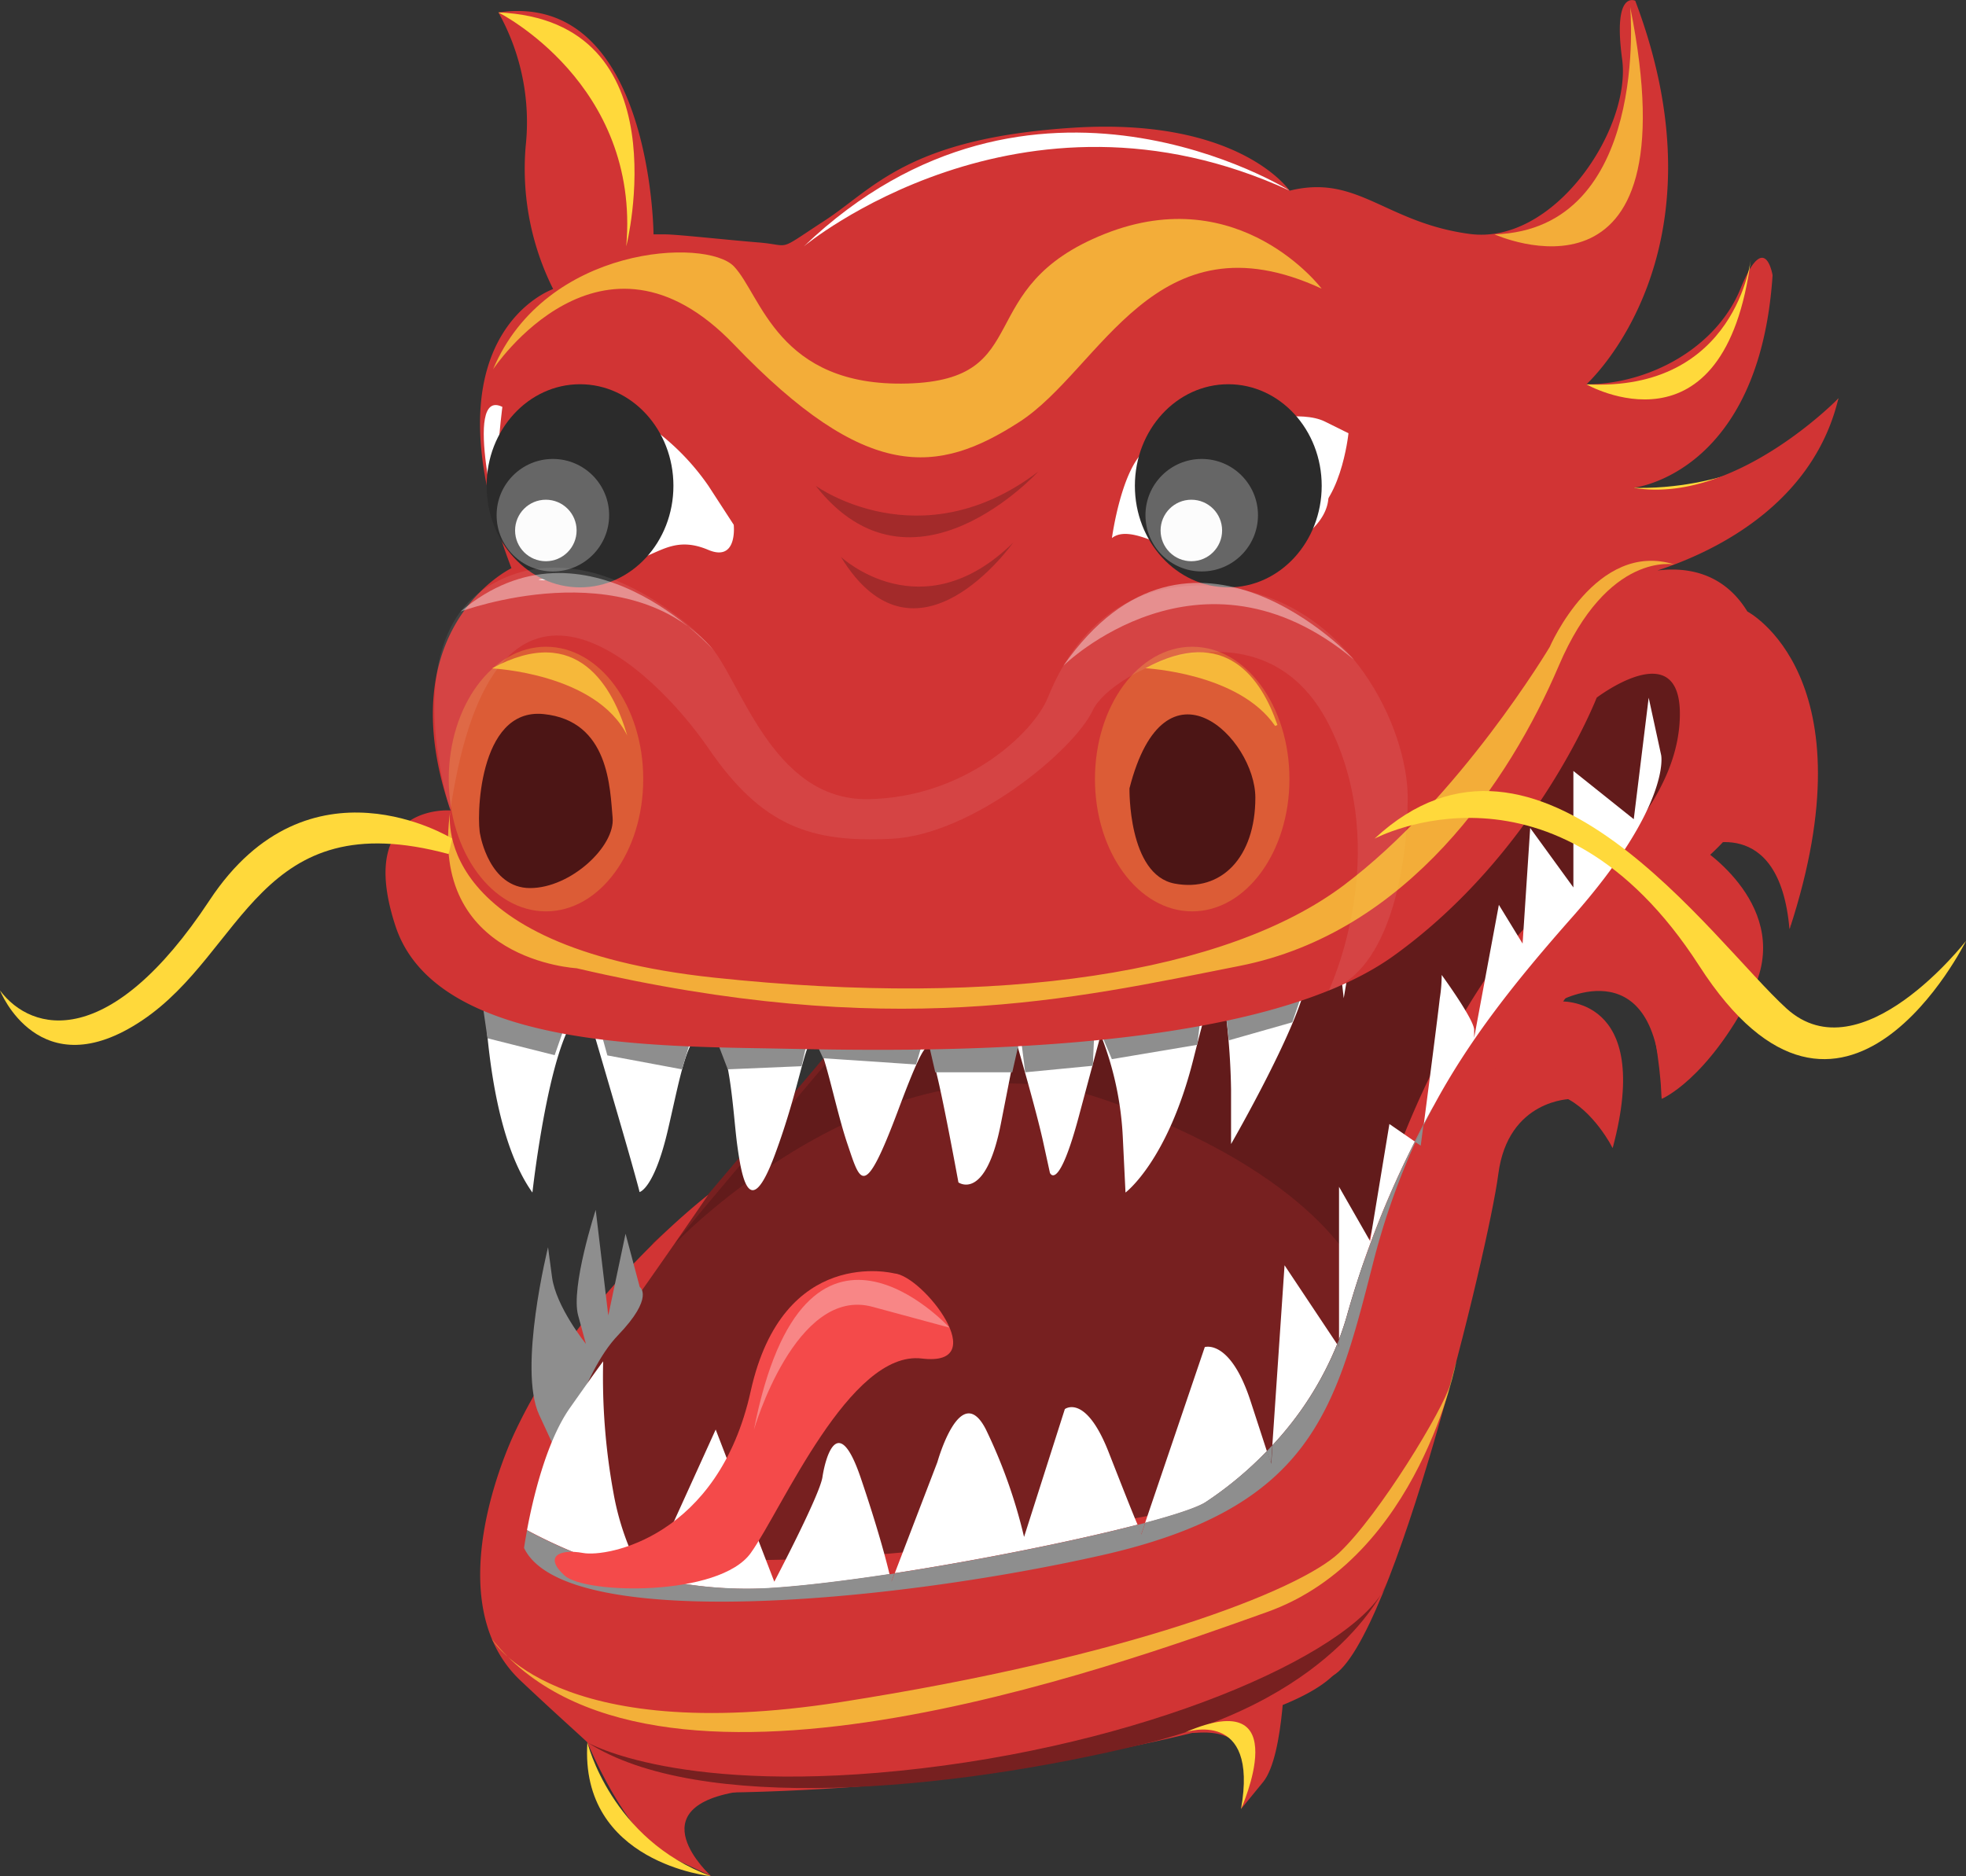<svg xmlns="http://www.w3.org/2000/svg" viewBox="0 0 276.76 264.17"><rect x="0" y="0" width="276.76" height="264.17" fill="#333333" stroke="none"/><defs><style>.cls-1{fill:#d13434;}.cls-18,.cls-2,.cls-7,.cls-9{fill:#ffd93b;}.cls-17,.cls-3{fill:#772020;}.cls-4{fill:#330f0f;opacity:0.29;}.cls-13,.cls-14,.cls-16,.cls-5{fill:#fff;}.cls-6{fill:#8e8e8e;}.cls-7{opacity:0.24;}.cls-8{fill:#4c1515;}.cls-9{opacity:0.73;}.cls-10{fill:#2b2b2b;}.cls-11{fill:#666;}.cls-12{fill:#fcfcfc;}.cls-13{opacity:0.08;}.cls-14{opacity:0.4;}.cls-15{fill:#f44a4a;}.cls-16{opacity:0.33;}.cls-17{opacity:0.5;}.cls-18{opacity:0.75;}</style></defs><title>dragon headAsset 15</title><g id="Layer_2" data-name="Layer 2"><g id="page_1" data-name="page 1"><path class="cls-1" d="M239.2,119.25s11.3-4.91,12.71,11.58c0,0,5.8-20.58-2.92-24.82S239.2,119.25,239.2,119.25Z"/><path class="cls-2" d="M229.94,68.67s19.16,1.19,28.86-12.59C258.8,56.09,248.71,79.36,229.94,68.67Z"/><path class="cls-1" d="M246,86.11s17.58,9.16,5.93,44.71c0,0,3.37-17.38-8.11-13.69s-4.6,2.11-4.6,2.11,13.59,8.47,7.33,20.65-12.62,14.83-12.62,14.83-1.06-28.65-12.71-15.38-9.5,10.09-9.5,10.09,11.09-7.94,13.21,2.12L227,161.61s-10.58-21-22.77,5.91-36.54-2.21-36.54-2.21L221.2,98.24Z"/><path class="cls-3" d="M92,174.93l7.6-6.66,32.07-37.88,91-46.61L239.5,93.83v18.53s-9.21,17.07-18.15,19.06S192.15,176.34,190,197s-31.81,37.12-63.58,36.59-57.39-4.9-55.62-18.53S92,174.93,92,174.93Z"/><path class="cls-4" d="M95,175.11s29.53-30.89,60.16-20.38,36.17,24.86,36.17,24.86L206.13,157l21.57-27.81,16.55-26.45L231.5,90l-40.89,10.2L177.5,132.53l-41,9.19-18,5.41S95.87,173.8,95,175.11Z"/><path class="cls-5" d="M68.09,132.78s-.76,24.47,6.86,35.13c0,0,2.8-25.35,7.68-25.77,0,0,4.55,15.46,6,20.58s1.4,5.12,1.4,5.12,2.05-.41,4-8.78,2.78-14.12,5.75-13.85,3.38,11.47,4,16,1.72,11,5.3,1.38,4.2-16.25,5.49-16.16,2.89,9.23,4.73,14.65,2.32,8.1,7.18-4.88,4.4-9,5.44-4.72,3,15,3,15,3.84,2.8,6-8.39l2.2-11.2s2.66,9.1,3.68,13.67l1,4.57s1.19,2.95,4.15-8.24l3-11.19a45,45,0,0,1,3.1,14.21l.39,8s5.95-4.42,9.56-18.79,3.71-12,3.71-12a101,101,0,0,1,1.59,16.27l0,7.69s10.08-17.49,10.65-23.38l.57-5.89s3.8,1.25,4.22,5l.42,3.74,3-17.64,3.3,9.43,2.08-17.3,3.81,12.53,1.31-22,5.58,13.22L209.4,99.6l-5.21-5.88-93.67,30.84S69.34,121.38,68.09,132.78Z"/><polygon class="cls-6" points="68.63 146.19 78.08 148.57 79.33 144.98 84.5 144.98 85.5 148.6 96 150.56 97.33 146.15 100.54 145.57 102.45 150.56 112.84 150.12 114 144.98 115.88 149 128.96 149.88 130.33 145.19 131.66 150.98 142.5 150.98 143.67 145.82 144.32 150.98 153.84 150.06 154.13 143.48 156.52 149.13 168.54 147.11 169.17 141.98 172.5 141.98 172.99 146.48 181.92 143.94 183.62 138.98 68.5 138.98 68.07 142.35 68.63 146.19"/><path class="cls-1" d="M70.16,1.75A31.63,31.63,0,0,1,74,20.59,37.81,37.81,0,0,0,77.87,40.7S59.34,47,72,80c0,0-17.39,8.34-8.57,34.11,0,0-13.42-1.06-7.77,16.24s36.72,16.95,54.37,17.3,66,1.41,86.14-13.06,28.6-36.36,28.6-36.36,12.71-9.69,11.65,3.8S220.17,126.48,216.45,129s-19.26,22.95-25.26,52.25-12.36,29.3-43.42,34.6S81,221.45,78.22,213.33s1.77-17.65,6.35-23.65S99.7,168.23,99.7,168.23s-17.87,13.62-27.13,33.23c0,0-11.65,23.52.71,35.17s11.65,9.89,12.36,13.77,43.51,1.46,59.71-1.74,42-7.47,44.09-15.56,2.82-42.63,12.71-61.56,21.54-38.25,30-44.48,20.3-13.38,16.59-33.23-20.39-12.18-20.39-12.18,25.42-4.52,30.45-25.56c0,0-14.56,15-28.86,12.59,0,0,17.74-1.85,19.59-29.92,0,0-1.06-6.62-4.5,1.85s-13,13.5-21.71,13.5c0,0,20.39-18.27,6.88-54,0,0-3.18-1.59-1.85,8.21s-9.53,26.21-21.45,24.62-15.77-8.47-25.36-6.09c0,0-7-10.34-30.38-8.87S123,26.57,116.08,31.07s-4.5,3.46-9.27,3.07S95.28,33,93.64,33H92S91.76-1.39,70.16,1.75Z"/><path class="cls-6" d="M85.63,185.22l-1.77-14.87s-3.56,10.91-2.47,14.87l1.09,4s-4.21-5.21-4.77-9.41l-.56-4.2s-4.26,17.12-1.25,23.6l3,6.48S81.82,193.39,87,188s3.06-6.79,3.06-6.79l-2-7.5Z"/><ellipse class="cls-7" cx="76.86" cy="109.69" rx="13.69" ry="18.63"/><path class="cls-5" d="M176.73,59.35s6.44-1.64,9.77,0L189.83,61s-1.11,10.86-6.55,12.26S176.73,59.35,176.73,59.35Z"/><ellipse class="cls-7" cx="167.83" cy="109.69" rx="13.69" ry="18.63"/><path class="cls-5" d="M178.34,204.32l-2.28-7c-2.87-8.84-6.46-7.65-6.46-7.65l-8.41,24.77c4.27-1.14,7.37-2.17,8.55-2.94A51.15,51.15,0,0,0,178.34,204.32Z"/><path class="cls-5" d="M107.75,223.65c4.67-.25,10.84-1,17.47-2-.47-2-1.68-6.59-4.06-13.59-3.23-9.49-5-2.66-5.38-.09S109,222.7,109,222.7l-8.25-21.42L91.34,222A57.36,57.36,0,0,0,107.75,223.65Z"/><path class="cls-5" d="M199.17,160.73l-3.58-2.47-2.72,16.48-4.37-7.64v21.46a40.18,40.18,0,0,0,1.25-3.83A135.63,135.63,0,0,1,199.17,160.73Z"/><path class="cls-5" d="M156,204.29c-3.23-8.1-6.1-5.89-6.1-5.89l-5.74,18a73.3,73.3,0,0,0-5.38-15.15c-3.59-7-6.82,4.61-6.82,4.61l-6,15.64c11.94-1.84,25.28-4.53,34.18-6.83C159.42,213,158.08,209.59,156,204.29Z"/><path class="cls-5" d="M202.92,137.27h0Z"/><path class="cls-5" d="M86.35,210.14a90.29,90.29,0,0,1-1.44-18.46s0-.09-4.67,6.54c-3.41,4.84-5.29,13.11-6.05,17.22a71.11,71.11,0,0,0,16.22,6.3A37.75,37.75,0,0,1,86.35,210.14Z"/><path class="cls-5" d="M180.83,178.15l-1.72,25.36a46.13,46.13,0,0,0,9.12-14.25Z"/><path class="cls-5" d="M233.85,106.34l-1.76-8.1-2.1,17.1-8.5-6.79v16.4l-6.08-8.37-1.07,16.28L211,127.4l-3.48,18.71V145c0-1.47-4.56-7.71-4.57-7.73a21,21,0,0,1-.27,3.31c-.27,2.45-1.58,12.59-2.25,17.72.91-1.76,1.49-2.78,1.49-2.78v0c4.95-9.16,11.3-17.22,19.41-26.39C235.28,113.34,233.85,106.34,233.85,106.34Z"/><path class="cls-6" d="M200.38,158.46l0-.15c-.36.7-.78,1.51-1.23,2.43l.09.06C199.62,160,200,159.23,200.38,158.46Z"/><path class="cls-6" d="M125.91,221.55l-.69.11c.17.69.24,1.06.24,1.06Z"/><path class="cls-6" d="M91.34,222l-.93-.23a10.71,10.71,0,0,0,.61.94Z"/><path class="cls-6" d="M188.5,188.56c-.09.23-.17.47-.26.7l.26.4Z"/><path class="cls-6" d="M161.2,214.42l-1.1.29.54,1.37Z"/><path class="cls-6" d="M179.11,203.5l-.77.81.59,1.82Z"/><path class="cls-6" d="M200.4,158.31l0,.15q.73-1.47,1.5-2.9v0S201.32,156.55,200.4,158.31Z"/><path class="cls-6" d="M200,161.31l.37-2.85c-.38.77-.76,1.54-1.13,2.34Z"/><path class="cls-6" d="M155,219c29.5-6.63,32.94-20.25,38.22-40.88a101.38,101.38,0,0,1,6.06-17.35l-.09-.06a135.63,135.63,0,0,0-9.42,24,40.18,40.18,0,0,1-1.25,3.83v1.09l-.26-.4a46.13,46.13,0,0,1-9.12,14.25l-.18,2.63-.59-1.82a51.15,51.15,0,0,1-8.59,7.16c-1.18.77-4.29,1.8-8.55,2.94l-.56,1.66-.54-1.37c-8.91,2.31-22.24,5-34.18,6.83l-.45,1.16s-.08-.36-.24-1.06c-6.64,1-12.81,1.75-17.47,2A57.36,57.36,0,0,1,91.34,222l-.32.71a10.71,10.71,0,0,1-.61-.94,71.11,71.11,0,0,1-16.22-6.3c-.28,1.52-.42,2.48-.42,2.48C79.5,229.93,125.47,225.65,155,219Z"/><path class="cls-8" d="M67.62,117.6s1.27,7.44,7,7.44,12-5.89,11.62-9.92-.42-13.65-9.73-14.58S67.05,115.62,67.62,117.6Z"/><path class="cls-8" d="M159,111s-.23,12.17,6.36,13.41,11.36-3.72,11.36-12.09S164,91.41,159,111Z"/><path class="cls-5" d="M156.53,75.76s1.32-9.8,4.77-12.44c0,0-3.08,12.44,7.73,12.44s17-3.71,15.89-16.42A20.14,20.14,0,0,1,187,70.2c-.53,6.35-12.44,10.33-17.21,9S159.18,73.64,156.53,75.76Z"/><path class="cls-5" d="M90.55,59.41a33.76,33.76,0,0,1,9.18,9l3.56,5.48s.59,5.3-3.59,3.53-6.35,0-9.15,1.06S78.36,82,76,81.65,98.64,82.35,90.55,59.41Z"/><path class="cls-5" d="M70.72,57.29s-1.81,14.07-.29,18.4C70.43,75.69,65,54.46,70.72,57.29Z"/><path class="cls-1" d="M219.43,141s13.42-1.06,7.59,20.65c0,0-5.45-12.72-13.58-10.33S219.43,141,219.43,141Z"/><path class="cls-1" d="M219.43,141s14.47-8.12,14.47,13.77c0,0,1.41-25-1.77-27.66S219.43,141,219.43,141Z"/><path class="cls-1" d="M221.2,154.73s-8.91,0-10.28,10.59-14.88,66-23.32,70.63-3.68-18.73-3.68-18.73l6.93-25.77s14.53-38.13,20.85-42S221.2,154.73,221.2,154.73Z"/><path class="cls-1" d="M82.69,245.33s5.41,13.19,11.41,16l6,2.82s-10.94-9.89,4.59-12-2.47-15.61-2.47-15.61Z"/><path class="cls-1" d="M180.89,233.44s0,13.68-3.08,17.47l-3.11,3.8s4.41-11.48-6.17-10.74S166,228.49,166,228.49Z"/><path class="cls-9" d="M69.41,52s15.22-23,33.91-3.5S132,66.83,143.5,59.41s19.11-29.61,42.55-18.77c0,0-11.49-15.27-30.52-7.71S146,53.49,127.73,54s-20.56-12.47-24.42-16.5S76.81,34.48,69.41,52Z"/><ellipse class="cls-10" cx="81.65" cy="68.4" rx="13.15" ry="14.3"/><ellipse class="cls-10" cx="172.91" cy="68.4" rx="13.15" ry="14.3"/><circle class="cls-11" cx="77.83" cy="72.54" r="7.92"/><circle class="cls-11" cx="169.17" cy="72.54" r="7.92"/><circle class="cls-12" cx="76.84" cy="74.69" r="4.33"/><circle class="cls-12" cx="167.71" cy="74.69" r="4.33"/><path class="cls-13" d="M63.39,114.13s-7.55-23.4,5.11-31.42S95.29,86,99.73,90.65s8.77,22.06,22.44,21.87,23.33-9.35,25.33-14.28,8.14-17.81,25.41-15.53,25.26,19.95,25.26,29.61-2.56,24.29-11.11,27.14c0,0,9.19-19.31,0-37.46s-30.55-7.69-33.22-2-17,17.54-28.34,18.1-18.21-1.71-25.77-12.74S69.62,71.94,63.39,114.13Z"/><path class="cls-9" d="M229.49,1s2.81,31.3-19.09,32C210.4,33,238.48,45.76,229.49,1Z"/><path class="cls-2" d="M246.5,36.32s-2,18.92-23.19,17.79C223.32,54.11,242.84,65.32,246.5,36.32Z"/><path class="cls-14" d="M64.83,86.11s23.49-8.82,35.7,5.52C100.54,91.64,82.42,71.24,64.83,86.11Z"/><path class="cls-14" d="M149.71,93.72s19.26-18.91,40.9-.83C190.61,92.9,167.66,68,149.71,93.72Z"/><path class="cls-9" d="M63.39,114.13s-3.49,19.19,37.14,23.52,72.3-.73,88.63-13,29-33.56,29-33.56,6.5-15.12,17.59-11.6c0,0-9.38-2-16.32,14.26S198.17,131.32,174.5,136s-49,10.67-93.33.33C81.17,136.32,60.28,135.27,63.39,114.13Z"/><path class="cls-2" d="M63.66,118.08S43.5,105.55,29.5,126.76,4.5,145.44,0,139.46c0,0,5.5,13.93,20,4.22S36.33,113,63.16,120.25Z"/><path class="cls-2" d="M38.17,68.4"/><path class="cls-2" d="M193.5,118.08s25.41-13.6,45.7,17.9,37.56-3.5,37.56-3.5S262,151.53,251.5,142,216.5,96.69,193.5,118.08Z"/><path class="cls-2" d="M70.16,1.75s20,10,18,32.93C88.17,34.68,96.16,2.85,70.16,1.75Z"/><path class="cls-15" d="M125.86,179.29s-15.63-4-20.18,16.58-20.21,23.41-23.59,22.79-5.55.5-2.62,3.17,21.82,3,26.22-3.17,13.93-28.61,24.08-27.38S129.92,179.57,125.86,179.29Z"/><path class="cls-16" d="M106.13,201.31S112,181.05,122.83,184l10.83,2.93S113.3,164.61,106.13,201.31Z"/><path class="cls-17" d="M114.83,68.4s14.67,10.66,31.33-2C146.17,66.36,128.5,85.82,114.83,68.4Z"/><path class="cls-17" d="M118.37,78.4s11.35,10.66,24.26-2C142.63,76.36,129,95.82,118.37,78.4Z"/><path class="cls-9" d="M179.5,102.21l.33-.13c-2.25-6.56-7.35-14.09-18.58-8C161.25,94.11,174.37,94.71,179.5,102.21Z"/><path class="cls-9" d="M88.3,103.56c-2-6.81-7-16-19.05-9.45C69.25,94.11,83.91,94.78,88.3,103.56Z"/><path class="cls-5" d="M113.17,34.68s30.42-25.32,68.38-7.84C181.54,26.84,145.28,4,113.17,34.68Z"/><path class="cls-18" d="M69.25,230.78s8.66,15.2,49.12,8.87,64.46-15.67,70.13-21,14.73-20.32,15.63-23.68l.9-3.36s-5.17,27.7-26.68,35.37S91.34,258.58,69.25,230.78Z"/><path class="cls-3" d="M82.69,245.33s13.08,7.65,47,3.66,62.32-17,65.65-26.3c0,0-6.31,16-34.06,22.8S98.22,255.34,82.69,245.33Z"/><path class="cls-2" d="M82.69,245.33S86,259,100.11,264.17C100.11,264.17,81.55,262.34,82.69,245.33Z"/><path class="cls-2" d="M166.92,243.88s10.32-3.43,7.78,10.84C174.7,254.71,182.67,237.1,166.92,243.88Z"/></g></g></svg>